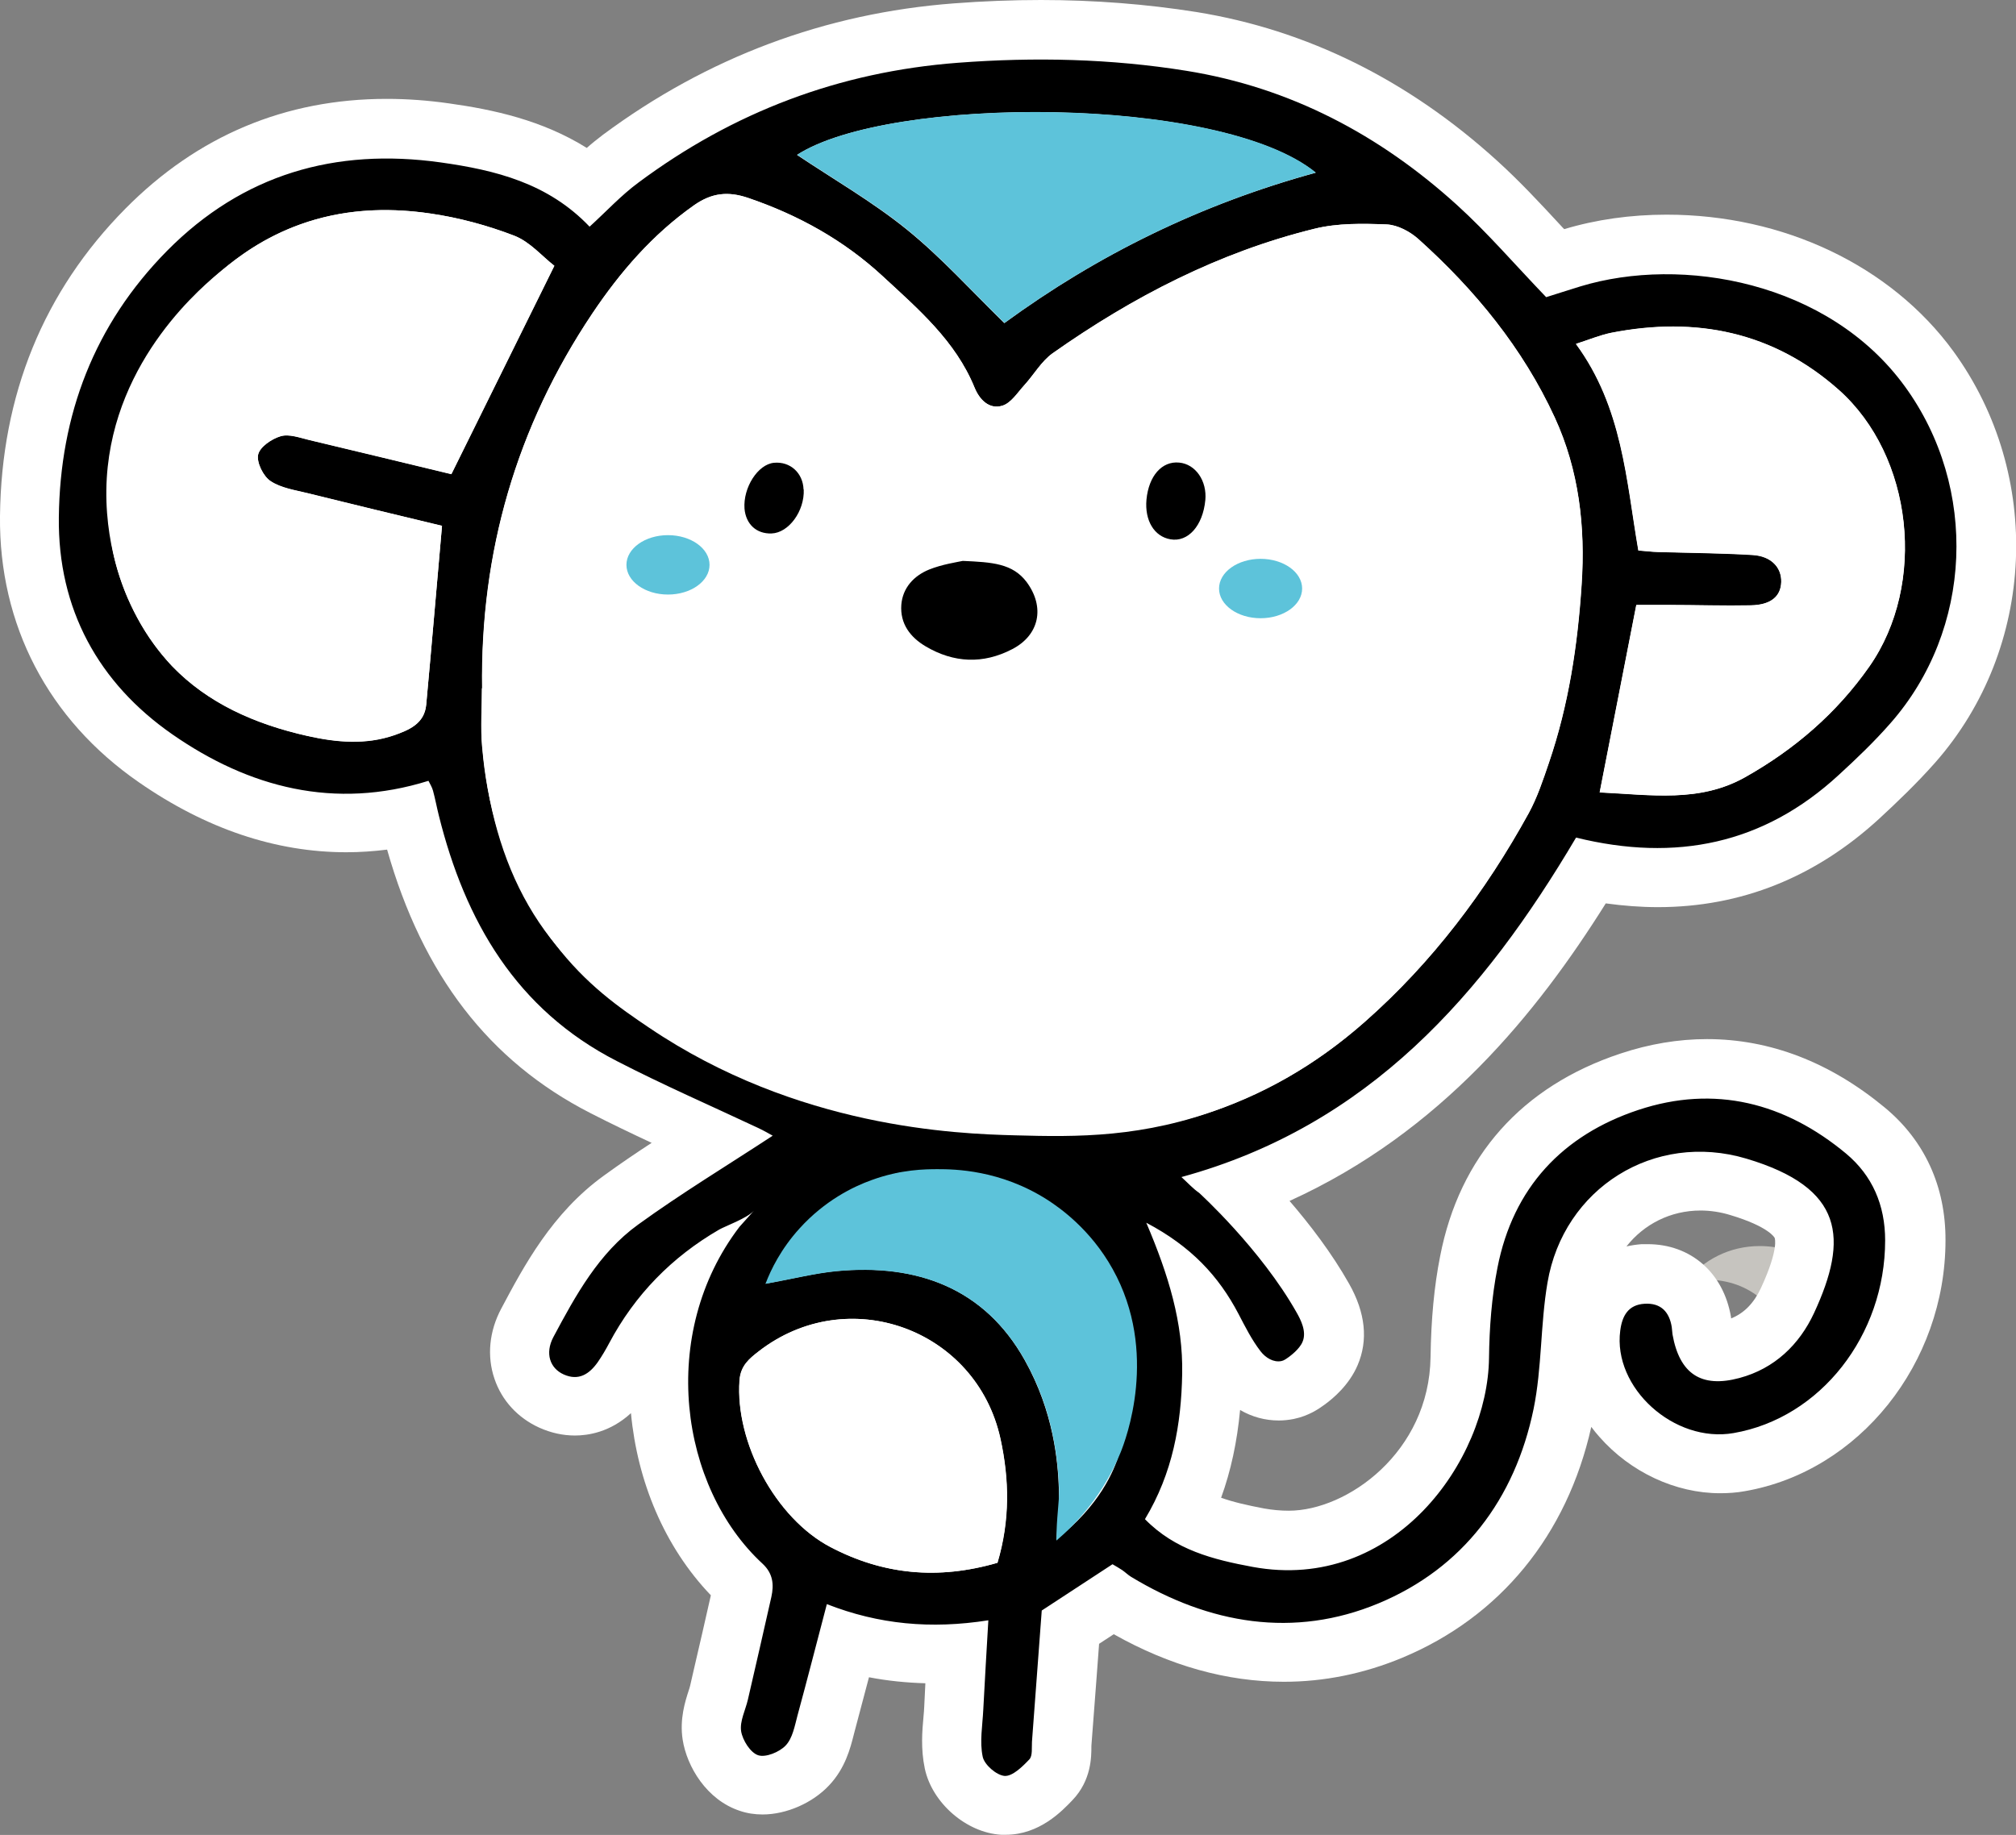<?xml version="1.0" encoding="UTF-8"?><svg id="Camada_2" xmlns="http://www.w3.org/2000/svg" viewBox="0 0 107.23 97.62"><rect x="0" y="0" width="107.23" height="97.62" fill="#808080" stroke="none"/><defs><style>.cls-1{fill:#c6c4bf;}.cls-1,.cls-2,.cls-3,.cls-4{stroke-width:0px;}.cls-3{fill:#5dc3da;}.cls-4{fill:#fff;}</style></defs><g id="Camada_1-2"><path class="cls-1" d="m90.79,68.08c2.29,0,4.03,1.52,4.43,3.87,0,.03,0,.05.01.08.69-.28,1.21-.81,1.59-1.63.96-2.08.73-2.64.72-2.66,0,0-.29-.59-2.36-1.21-.52-.16-1.06-.24-1.58-.24-1.6,0-3.01.73-3.94,1.91.27-.06.54-.1.81-.12.11,0,.21,0,.31,0Z"/><path class="cls-4" d="m53.25,97.61c-1.85-.11-3.67-1.69-4.06-3.52-.22-1.05-.14-2-.07-2.76.02-.18.03-.37.04-.55.02-.41.04-.82.06-1.23-1.02-.03-2.02-.13-3-.32-.25.96-.5,1.9-.75,2.83l-.06.23c-.18.71-.45,1.78-1.31,2.69-.88.94-2.27,1.55-3.54,1.55-.41,0-.82-.06-1.2-.19-1.78-.58-2.83-2.37-3.05-3.79-.17-1.11.14-2.05.32-2.61.03-.09.06-.18.08-.27l.19-.83c.31-1.32.61-2.64.91-3.97-2.48-2.59-3.91-6.07-4.25-9.69-1.11,1.02-2.29,1.19-2.98,1.19-.64,0-1.28-.14-1.9-.42-1.14-.52-1.99-1.44-2.38-2.6-.41-1.2-.28-2.53.36-3.73,1.2-2.26,2.7-5.08,5.45-7.07.84-.61,1.69-1.19,2.55-1.75-1.09-.51-2.18-1.03-3.27-1.59-5.37-2.75-8.91-7.34-10.8-14.01-.72.09-1.45.14-2.17.14-3.76,0-7.47-1.25-11.03-3.72C2.56,38.28-.06,33.24,0,27.46c.07-6.45,2.32-11.96,6.67-16.36,3.84-3.88,8.51-5.84,13.9-5.84,1.07,0,2.19.08,3.31.24,2.36.33,4.96.89,7.33,2.37.27-.24.56-.47.86-.7C37.62,3.05,43.89.7,50.73.18c1.57-.12,3.13-.18,4.64-.18,2.84,0,5.62.22,8.27.64,5.87.95,11.26,3.61,16,7.92,1.2,1.09,2.26,2.23,3.37,3.43.06.07.13.14.19.2,1.7-.51,3.53-.77,5.44-.77,6.24,0,11.94,2.72,15.26,7.27,4.79,6.59,4.39,15.79-.96,21.87-.98,1.11-2.05,2.13-2.97,2.98-3.4,3.13-7.36,4.72-11.79,4.72-.9,0-1.82-.07-2.77-.2-3.65,5.82-8.76,12.17-16.82,15.83,1.06,1.23,2.24,2.76,3.17,4.41.87,1.54,1.02,3,.45,4.33-.45,1.05-1.29,1.76-1.76,2.1-.29.21-.82.59-1.64.76-.26.05-.52.08-.79.08h0c-.73,0-1.43-.19-2.06-.56-.16,1.7-.49,3.24-1.01,4.67.64.23,1.39.4,2.28.57.45.08.89.12,1.32.12,3.1,0,7.47-3.11,7.54-8.17.03-2.01.19-3.76.51-5.37,1.03-5.31,4.35-9.04,9.59-10.78,1.53-.51,3.08-.77,4.6-.77,3.36,0,6.55,1.23,9.47,3.65,2.11,1.75,3.23,4.19,3.22,7.05,0,6.55-4.59,12.3-10.67,13.35-.43.08-.88.11-1.32.11-2.37,0-4.77-1.12-6.42-3-.15-.17-.3-.35-.43-.53-1.29,5.76-4.85,10.11-10.05,12.28-2.04.85-4.16,1.28-6.3,1.28-3.03,0-6.07-.85-9.05-2.53l-.78.51s-.27,3.65-.41,5.43v.04c0,.54,0,1.79-1,2.84-.57.6-1.77,1.85-3.56,1.85-.06,0-.16,0-.22,0Zm34.39-31.42c2.29,0,4.03,1.52,4.43,3.87,0,.03,0,.05.01.08.69-.28,1.21-.81,1.59-1.63.96-2.08.73-2.64.72-2.66,0,0-.29-.59-2.36-1.21-.52-.16-1.06-.24-1.58-.24-1.6,0-3.01.73-3.94,1.91.27-.06.54-.1.81-.12.11,0,.21,0,.31,0Z"/><path class="cls-2" d="m59.2,83.2c-1.33.87-2.51,1.64-3.79,2.48-.17,2.23-.34,4.61-.52,6.98-.02.32.04.75-.14.94-.37.39-.89.9-1.31.88-.43-.03-1.08-.59-1.17-1.02-.17-.8-.01-1.66.03-2.5.08-1.53.17-3.06.27-4.76-3.06.48-5.83.22-8.59-.86-.55,2.09-1.04,4.01-1.56,5.92-.15.56-.26,1.21-.63,1.6-.33.35-1.06.65-1.46.52-.41-.13-.83-.79-.91-1.28-.08-.53.23-1.12.36-1.68.42-1.82.84-3.64,1.25-5.47.14-.65.09-1.24-.47-1.76-4.41-4.07-5.57-12.23-1.23-17.92.04-.05.3-.33.77-.86-.36.4-1.5.81-1.84,1-2.52,1.46-4.49,3.47-5.86,6.05-.18.34-.38.68-.6,1-.45.64-1.02,1.02-1.82.66-.73-.33-1-1.12-.55-1.98,1.19-2.23,2.42-4.48,4.51-5.99,2.29-1.66,4.72-3.13,7.16-4.73-.18-.1-.47-.27-.77-.41-2.51-1.18-5.06-2.29-7.52-3.56-5.35-2.74-8.07-7.44-9.47-13.07-.11-.44-.19-.88-.31-1.32-.05-.18-.15-.34-.24-.52-4.99,1.56-9.55.36-13.62-2.47-3.93-2.73-6.1-6.67-6.04-11.55.06-5.44,1.88-10.25,5.76-14.18,4.03-4.07,8.94-5.48,14.54-4.7,2.92.41,5.72,1.1,7.93,3.42.88-.8,1.67-1.66,2.59-2.34,5.05-3.76,10.69-5.9,17-6.38,4.08-.31,8.14-.22,12.17.43,5.52.89,10.27,3.41,14.38,7.14,1.62,1.47,3.06,3.15,4.74,4.9.49-.15,1.15-.37,1.81-.57,5.41-1.65,13.22-.26,17.27,5.32,3.92,5.39,3.62,12.94-.78,17.93-.85.97-1.79,1.87-2.74,2.74-3.99,3.68-8.66,4.64-13.97,3.33-4.92,8.32-11.01,15.33-20.99,18.06.35.32.62.62.94.84,0,0,3.28,2.98,5.2,6.39.19.34.54.99.3,1.54-.17.4-.65.74-.71.79-.17.12-.27.2-.42.23-.41.08-.83-.17-1.1-.52-.47-.61-.82-1.31-1.18-2-1.05-2-2.51-3.58-4.9-4.84,1.19,2.79,1.96,5.33,1.91,8.04-.05,2.68-.5,5.27-1.98,7.73,1.6,1.64,3.63,2.15,5.73,2.54,7.51,1.38,12.5-5.67,12.57-11.11.02-1.61.14-3.24.45-4.81.83-4.25,3.46-7.05,7.49-8.39,4.07-1.35,7.8-.38,11.05,2.32,1.4,1.17,2.08,2.74,2.08,4.62,0,5.05-3.44,9.45-8.06,10.25-3.16.55-6.43-2.41-6.03-5.45.1-.78.42-1.38,1.3-1.43.86-.05,1.31.43,1.44,1.24.02.13.02.26.04.39.37,2.09,1.52,2.87,3.56,2.32,1.87-.5,3.19-1.78,3.97-3.46,1.84-3.97,1.6-6.66-3.6-8.21-4.9-1.46-9.73,1.57-10.58,6.6-.38,2.22-.29,4.52-.74,6.72-.99,4.79-3.76,8.47-8.25,10.34-4.49,1.87-9,1.11-13.17-1.42-.16-.1-.3-.24-.46-.35-.16-.11-.33-.2-.53-.32ZM25.64,36.62c0,1.03-.08,2.08.01,3.1.57,6.29,3.03,11.4,8.86,14.52,6.11,3.27,12.55,5.3,19.47,5.97,7.1.69,13.3-1.16,18.63-5.86,3.57-3.15,6.41-6.92,8.7-11.08.46-.84.77-1.78,1.08-2.69,1.05-3.08,1.53-6.26,1.74-9.49.2-3.07-.14-6.08-1.43-8.88-1.7-3.69-4.24-6.78-7.25-9.49-.45-.4-1.11-.75-1.69-.78-1.28-.05-2.61-.08-3.84.23-5.08,1.25-9.66,3.62-13.92,6.62-.6.42-1,1.14-1.51,1.7-.36.4-.7.95-1.16,1.09-.71.23-1.23-.32-1.49-.96-1.02-2.49-3-4.18-4.89-5.93-2.07-1.91-4.48-3.25-7.15-4.16-1.06-.36-1.92-.28-2.88.39-2.21,1.56-3.92,3.54-5.41,5.76-4.04,6.03-5.96,12.69-5.86,19.94Zm-1.63-11.39c1.88-3.8,3.61-7.31,5.48-11.09-.64-.49-1.3-1.27-2.13-1.6-1.43-.55-2.94-.96-4.46-1.18-4.08-.6-7.8.25-11.04,2.98-3.74,3.15-5.38,7.31-5.97,12-.25,2.05.2,3.95,1.06,5.82,1.87,4.07,5.25,6.06,9.42,6.99,1.53.34,3.07.48,4.59-.04.8-.28,1.62-.62,1.71-1.63.29-3.12.55-6.25.84-9.51-2.38-.57-4.75-1.14-7.12-1.73-.69-.17-1.44-.28-2-.65-.39-.26-.75-.99-.66-1.41.09-.41.72-.84,1.2-.98.45-.13,1.01.08,1.51.2,2.57.61,5.13,1.23,7.57,1.82Zm61.07,16.93c2.75.13,5.31.55,7.74-.81,2.63-1.48,4.87-3.41,6.6-5.88,3.07-4.39,2.34-11.2-1.62-14.72-3.48-3.1-7.6-3.92-12.1-3.04-.6.12-1.17.36-1.88.59,2.48,3.38,2.67,7.23,3.32,10.99.41.03.73.07,1.04.08,1.68.05,3.36.06,5.04.16.99.06,1.54.66,1.52,1.43-.02.77-.55,1.23-1.62,1.25-1.42.03-2.84-.01-4.26-.02-.67,0-1.35,0-1.83,0-.67,3.42-1.28,6.56-1.95,9.98ZM42.39,8.24c1.94,1.3,4.01,2.49,5.84,3.97,1.84,1.49,3.44,3.27,5.19,4.98,4.96-3.63,10.45-6.33,16.56-8-5.07-4.14-22.71-4.12-27.6-.94Zm10.67,74.9c.67-2.26.63-4.42.16-6.59-1.28-5.86-8.13-8.34-12.87-4.65-.49.38-.95.75-1.01,1.53-.24,3.29,1.91,7.33,4.83,8.87,2.81,1.48,5.73,1.76,8.89.84Zm-12.34-14.85c1.5-.27,2.62-.56,3.76-.67,4.3-.41,7.88.91,10.02,4.73,1.56,2.78,1.77,5.45,1.82,6.85.04,1.12-.05,2.05-.14,2.7,2.32-1.8,3.08-3.67,3.36-4.58.19-.63.3-1.18.35-1.73.14-1.6.18-3.24,0-4.83-.29-2.5-1.15-4.84-3.54-6.11-1.41-.75-2.95-1.38-4.5-1.7-1.6-.33-3.28-1.04-4.93-.26-2.49,1.18-4.53,2.91-6.2,5.61Z"/><path class="cls-4" d="m25.64,36.62c-.1-7.25,1.82-13.9,5.86-19.94,1.49-2.22,3.2-4.2,5.41-5.76.95-.67,1.82-.75,2.88-.39,2.67.91,5.09,2.25,7.15,4.16,1.89,1.75,3.88,3.44,4.89,5.93.26.63.78,1.18,1.49.96.46-.15.8-.7,1.16-1.09.51-.56.91-1.27,1.51-1.7,4.26-3,8.84-5.37,13.92-6.62,1.23-.3,2.57-.28,3.84-.23.58.02,1.25.38,1.69.78,3.01,2.7,5.55,5.8,7.25,9.49,1.29,2.81,1.64,5.81,1.43,8.88-.21,3.23-.69,6.42-1.74,9.49-.31.91-.62,1.85-1.08,2.69-2.29,4.17-5.13,7.93-8.7,11.08-1.63,1.44-4,3.22-7.52,4.57-4.25,1.62-7.81,1.57-11.07,1.48-3.17-.08-11.6-.4-19.49-5.73-1.57-1.06-3.33-2.27-5.02-4.48-3.3-4.32-3.73-9.06-3.86-10.48-.09-1.03-.01-2.07-.01-3.1Zm25.56-6.78c-.32.08-1.09.18-1.79.46-.81.33-1.41.97-1.48,1.88-.08.99.47,1.72,1.3,2.21,1.5.88,3.05.95,4.59.15,1.46-.75,1.76-2.24.78-3.57-.75-1.01-1.84-1.07-3.4-1.13Zm12.77-3.23c.09-.95-.48-1.76-1.27-1.84-.84-.08-1.48.66-1.59,1.81-.09,1.02.37,1.8,1.16,1.93.86.15,1.58-.66,1.7-1.9Zm-21.28-.55c-.03-.85-.69-1.44-1.51-1.36-.82.07-1.59,1.26-1.51,2.34.06.79.61,1.29,1.38,1.27.87-.03,1.68-1.14,1.64-2.25Z"/><path class="cls-4" d="m24.01,25.23c-2.45-.59-5.01-1.21-7.57-1.82-.5-.12-1.06-.33-1.51-.2-.48.14-1.11.57-1.2.98-.09.42.27,1.15.66,1.41.56.38,1.32.48,2,.65,2.37.59,4.75,1.15,7.12,1.73-.29,3.26-.55,6.38-.84,9.51-.09,1.01-.91,1.35-1.71,1.63-1.52.52-3.06.38-4.59.04-2.85-.64-5.33-1.76-7.21-3.71-.27-.29-1.34-1.44-2.21-3.28-.29-.61-1.48-3.25-1.27-6.75.4-6.38,5.18-10.27,6.17-11.08.77-.62,2.1-1.68,4.14-2.41,2.15-.77,4.46-.93,6.9-.57,1.51.22,3.03.63,4.46,1.18.84.32,1.49,1.1,2.13,1.6-1.86,3.77-3.6,7.28-5.48,11.09Z"/><path class="cls-4" d="m85.09,42.16c.67-3.42,1.28-6.56,1.95-9.98.48,0,1.15,0,1.83,0,1.42,0,2.84.05,4.26.02,1.07-.02,1.6-.48,1.62-1.25.02-.76-.54-1.37-1.52-1.43-1.68-.11-3.36-.11-5.04-.16-.32,0-.63-.05-1.04-.08-.65-3.76-.84-7.62-3.32-10.99.72-.23,1.29-.47,1.88-.59,4.5-.88,8.62-.05,12.1,3.04,3.95,3.52,4.69,10.33,1.62,14.72-1.73,2.47-3.97,4.4-6.6,5.88-2.42,1.37-4.99.94-7.74.81Z"/><path class="cls-3" d="m42.39,8.24c4.89-3.17,22.53-3.2,27.6.94-6.11,1.68-11.6,4.37-16.56,8-1.75-1.7-3.35-3.49-5.19-4.98-1.83-1.48-3.91-2.67-5.84-3.97Z"/><path class="cls-4" d="m53.05,83.14c-3.17.92-6.09.63-8.89-.84-2.92-1.53-5.07-5.58-4.83-8.87.06-.78.52-1.15,1.01-1.53,4.74-3.69,11.59-1.21,12.87,4.65.47,2.16.51,4.32-.16,6.59Z"/><path class="cls-3" d="m40.72,68.29c.28-.74.82-1.85,1.81-2.94,1.34-1.48,2.85-2.22,3.83-2.57,1.56-.57,2.86-.58,3.52-.58.88,0,3.33.03,5.83,1.63.65.42,2.29,1.56,3.47,3.68,2.48,4.44.69,9.11.42,9.77-.92,2.27-2.37,3.79-3.41,4.68,0-1.26.16-2.04.14-2.75-.08-2.43-.62-4.72-1.82-6.85-2.14-3.82-5.72-5.14-10.02-4.73-1.14.11-2.27.4-3.76.67Z"/><path class="cls-2" d="m51.21,29.84c1.56.07,2.65.13,3.4,1.13.98,1.33.68,2.82-.78,3.57-1.54.8-3.1.73-4.59-.15-.83-.49-1.37-1.21-1.3-2.21.07-.91.67-1.55,1.48-1.88.7-.28,1.47-.39,1.79-.46Z"/><path class="cls-2" d="m64.11,26.61c-.13,1.36-.92,2.25-1.86,2.08-.86-.15-1.37-1-1.27-2.11.12-1.26.82-2.06,1.74-1.97.87.08,1.49.97,1.39,2.01Z"/><path class="cls-2" d="m42.75,26.04c.05,1.15-.8,2.31-1.71,2.34-.81.03-1.37-.5-1.44-1.32-.08-1.12.71-2.36,1.57-2.44.86-.08,1.54.54,1.57,1.42Z"/><ellipse class="cls-3" cx="67.05" cy="31.31" rx="2.21" ry="1.58"/><ellipse class="cls-3" cx="35.53" cy="30.05" rx="2.21" ry="1.58"/></g></svg>